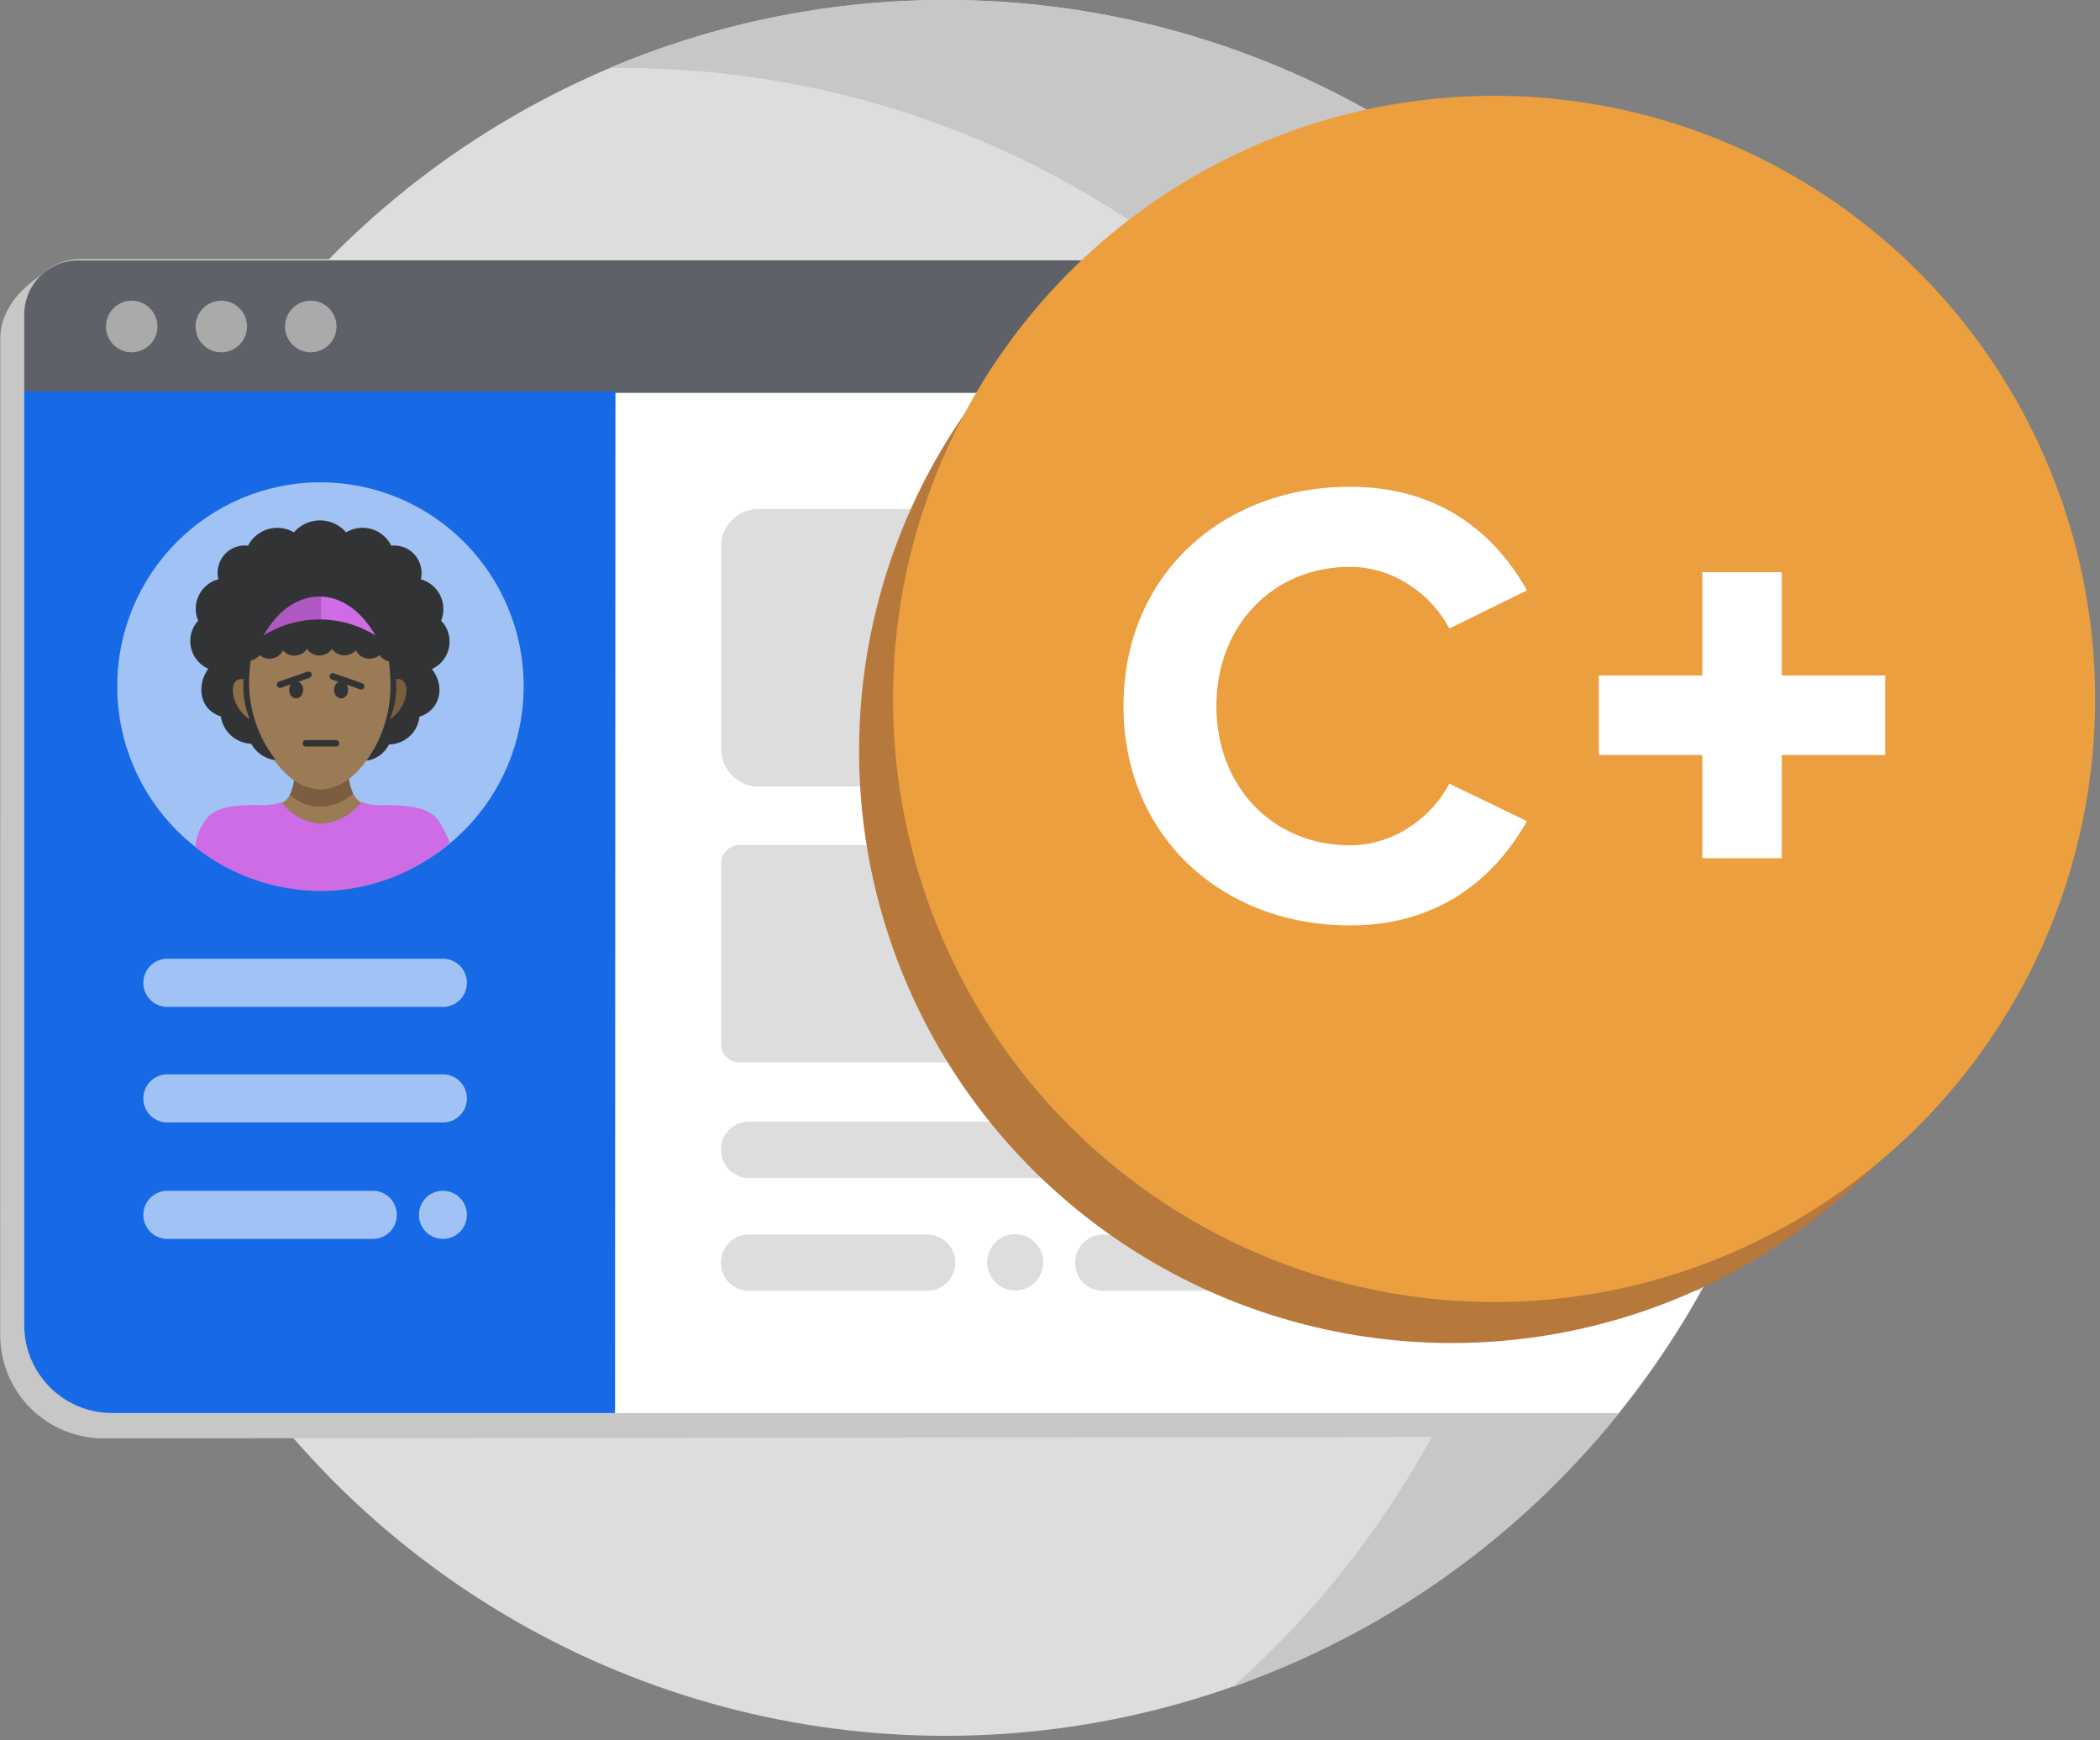 <svg xmlns="http://www.w3.org/2000/svg" width="140" height="116"><rect width="100%" height="100%" fill="#808080" stroke="none"/><g fill="none" fill-rule="evenodd"><ellipse cx="63.036" cy="57.849" fill="#DDD" fill-rule="nonzero" rx="57.665" ry="57.849"/><path fill="#C7C7C7" fill-rule="nonzero" d="M99.897 18.872L4.242 17.479C1.427 18.875.02 20.586.02 22.613l-.006 66.37a6.89 6.89 0 0 0 6.896 6.89l96.75-.1a57.68 57.68 0 0 0 12.8-36.335 57.725 57.725 0 0 0-16.562-40.566z"/><path fill="#C7C7C7" fill-rule="nonzero" d="M63.036 0a57.342 57.342 0 0 0-22.41 4.532h.862c25.564-.004 48.462 15.864 57.507 39.851 9.044 23.987 2.348 51.085-16.819 68.056 26.525-9.349 42.465-36.522 37.732-64.323C115.176 20.315 91.15-.012 63.036 0z"/><path fill="#FFF" fill-rule="nonzero" d="M120.701 57.85a57.725 57.725 0 0 0-16.561-40.567H5.34a3.735 3.735 0 0 0-3.73 3.74v67.191c0 3.297 2.664 5.97 5.95 5.97H107.9a57.68 57.68 0 0 0 12.801-36.335z"/><path fill="#5F6168" fill-rule="nonzero" d="M104.193 17.336H5.249a3.627 3.627 0 0 0-2.575 1.068 3.65 3.65 0 0 0-1.064 2.582v5.2H111.3a57.73 57.73 0 0 0-7.107-8.85z"/><path fill="#DDD" fill-rule="nonzero" d="M69.13 70.809H49.271a1.206 1.206 0 0 1-1.193-1.197V57.529a1.211 1.211 0 0 1 1.193-1.197h19.875a1.206 1.206 0 0 1 1.194 1.197v12.083a1.15 1.15 0 0 1-1.21 1.197z"/><path fill="#DEE2EA" fill-rule="nonzero" d="M95.291 70.809h-19.88a1.211 1.211 0 0 1-1.193-1.197V57.529a1.211 1.211 0 0 1 1.193-1.197h19.88c.656.008 1.185.54 1.194 1.197v12.083a1.183 1.183 0 0 1-1.194 1.197z"/><path fill="#DDD" fill-rule="nonzero" d="M81.43 78.515H49.927a1.856 1.856 0 0 1-1.321-.548 1.868 1.868 0 0 1-.543-1.328 1.868 1.868 0 0 1 .543-1.328c.35-.352.826-.55 1.321-.548h31.505a1.87 1.87 0 0 1 1.869 1.876 1.931 1.931 0 0 1-1.87 1.876z"/><path fill="#DEE2EA" fill-rule="nonzero" d="M99.596 78.515H87.71a1.856 1.856 0 0 1-1.322-.548 1.868 1.868 0 0 1-.542-1.328 1.868 1.868 0 0 1 .542-1.328c.35-.352.826-.55 1.322-.548h11.885a1.87 1.87 0 0 1 1.869 1.876 1.87 1.87 0 0 1-1.869 1.876z"/><path fill="#DDD" fill-rule="nonzero" d="M61.811 86.04H49.926a1.856 1.856 0 0 1-1.321-.549 1.868 1.868 0 0 1-.543-1.328 1.868 1.868 0 0 1 .543-1.327c.35-.352.826-.55 1.321-.548h11.885a1.86 1.86 0 0 1 1.324.547c.35.353.547.83.546 1.328.001.498-.195.976-.546 1.328a1.86 1.86 0 0 1-1.324.548zm23.62 0h-11.89a1.856 1.856 0 0 1-1.322-.549 1.868 1.868 0 0 1-.542-1.328 1.868 1.868 0 0 1 .542-1.327c.35-.352.826-.55 1.322-.548h11.89c.496-.002.972.196 1.322.548.35.352.545.83.543 1.327a1.926 1.926 0 0 1-1.865 1.876z"/><ellipse cx="67.676" cy="84.137" fill="#DDD" fill-rule="nonzero" rx="1.87" ry="1.876"/><ellipse cx="97.001" cy="84.137" fill="#DEE2EA" fill-rule="nonzero" rx="1.87" ry="1.876"/><ellipse cx="91.605" cy="84.137" fill="#DEE2EA" fill-rule="nonzero" rx="1.87" ry="1.876"/><path fill="#DEE2EA" fill-rule="nonzero" d="M103.234 86.04h10.18a55.938 55.938 0 0 0 1.902-3.742h-12.082a1.873 1.873 0 0 0-1.729 1.87c0 .982.754 1.797 1.73 1.871zm-1.715-15.231h17.728a58.069 58.069 0 0 0 1.454-12.96v-1.517h-19.177a1.211 1.211 0 0 0-1.193 1.197v12.083a1.206 1.206 0 0 0 1.188 1.197z"/><path fill="#DDD" fill-rule="nonzero" d="M120.446 52.372a57.556 57.556 0 0 0-4.885-18.448H50.57c-.66 0-1.293.263-1.76.731a2.5 2.5 0 0 0-.728 1.765v13.51a2.5 2.5 0 0 0 .729 1.764c.466.468 1.1.731 1.759.731h69.55c.11-.01.218-.028.325-.053z"/><ellipse cx="8.78" cy="21.761" fill="#AAA" fill-rule="nonzero" rx="1.715" ry="1.721"/><ellipse cx="14.752" cy="21.761" fill="#AAA" fill-rule="nonzero" rx="1.715" ry="1.721"/><ellipse cx="20.718" cy="21.761" fill="#AAA" fill-rule="nonzero" rx="1.715" ry="1.721"/><path fill="#1769E6" fill-rule="nonzero" d="M41.004 94.184H7.444c-3.214-.015-5.816-2.623-5.834-5.847V26.08h39.42l-.026 68.105z"/><path fill="#FFF" fill-rule="nonzero" d="M29.53 67.11H11.155a1.6 1.6 0 0 1-1.598-1.603 1.6 1.6 0 0 1 1.598-1.603H29.53a1.6 1.6 0 0 1 1.598 1.603 1.6 1.6 0 0 1-1.598 1.604zm0 7.707H11.155a1.6 1.6 0 0 1-1.598-1.604 1.6 1.6 0 0 1 1.598-1.603H29.53a1.6 1.6 0 0 1 1.598 1.603 1.6 1.6 0 0 1-1.598 1.604zm-4.673 7.759h-13.7a1.6 1.6 0 0 1-1.599-1.603 1.6 1.6 0 0 1 1.598-1.603h13.701a1.6 1.6 0 0 1 1.598 1.603 1.6 1.6 0 0 1-1.598 1.603zm4.673 0a1.6 1.6 0 0 1-1.599-1.603 1.6 1.6 0 0 1 1.598-1.603 1.6 1.6 0 0 1 1.598 1.603 1.6 1.6 0 0 1-1.598 1.603z" opacity=".59"/><ellipse cx="21.363" cy="45.74" fill="#FFF" fill-rule="nonzero" opacity=".59" rx="13.547" ry="13.59"/><path fill="#9B7A56" fill-rule="nonzero" d="M29.865 56.257a4.116 4.116 0 0 0-.666-1.56c-.677-.936-2.232-.936-3.479-.99a3.882 3.882 0 0 1-1.502-.154c-.783-.316-.937-1.352-.99-1.876-.416-1.299-.986-1.715-1.599-1.56l-.309.31-.314-.31c-.623-.107-.879 0-1.295 1.56-.053.534-.26 1.56-.985 1.876-.488.149-1 .201-1.508.155-1.246 0-2.855.053-3.478.988a3.212 3.212 0 0 0-.693 1.668 13.562 13.562 0 0 0 8.524 3.02 13.096 13.096 0 0 0 8.294-3.127z"/><path fill="#9B7A56" fill-rule="nonzero" d="M26.29 44.858c0 3.49-2.178 7.76-4.927 7.76-2.749 0-4.933-4.324-4.933-7.76s2.179-6.3 4.933-6.3 4.927 2.81 4.927 6.3z"/><path fill="#AF58C4" fill-rule="nonzero" d="M16.329 39.546h9.445v3.645h-9.445z"/><path fill="#CE6CE5" fill-rule="nonzero" d="M21.411 39.546h4.773v3.645h-4.773z"/><path fill="#323335" fill-rule="nonzero" d="M29.407 41.368a2.063 2.063 0 0 0-.06-1.683 2.052 2.052 0 0 0-1.293-1.074 1.832 1.832 0 0 0-.407-1.632 1.819 1.819 0 0 0-1.564-.607 2.125 2.125 0 0 0-3.01-.887 2.293 2.293 0 0 0-3.479 0 2.189 2.189 0 0 0-3.057.887 1.808 1.808 0 0 0-1.574.599 1.821 1.821 0 0 0-.403 1.64c-.568.15-1.043.54-1.302 1.07a2.037 2.037 0 0 0-.046 1.687 2.02 2.02 0 0 0 .677 3.207c-.783 1.069-.623 2.71.831 3.174.15 1.017 1 1.782 2.024 1.822a2.19 2.19 0 0 0 1.45 1.07h.18a8.413 8.413 0 0 1-1.768-5.104 13.37 13.37 0 0 1 .106-1.507c.235-.052.445-.182.597-.37a1 1 0 0 0 1.555-.314.995.995 0 0 0 1.599-.102.995.995 0 0 0 1.662 0 1.027 1.027 0 0 0 1.598.102 1.023 1.023 0 0 0 1.577.315c.148.212.37.36.623.417.064.5.1 1.003.106 1.507a8.425 8.425 0 0 1-1.598 5.103h.101a1.998 1.998 0 0 0 1.401-1.069 2.064 2.064 0 0 0 2.03-1.849c1.348-.416 1.763-1.977.831-3.174a2.014 2.014 0 0 0 .613-3.228zm-11.837.989c1.976-3.49 5.503-3.436 7.458 0a7.04 7.04 0 0 0-7.458 0z"/><path fill="#7B5D3F" fill-rule="nonzero" d="M26.397 45.275a5.611 5.611 0 0 1-.416 2.672c1.295-.802 1.503-2.88.416-2.672z"/><path fill="#8C6E48" fill-rule="nonzero" d="M16.244 45.275c-.084.911.058 1.83.415 2.672-1.321-.802-1.529-2.88-.415-2.672z"/><g fill="#323335"><path d="M19.744 45.413c.257 0 .465.254.465.568 0 .313-.208.567-.465.567s-.465-.254-.465-.567c0-.314.208-.568.465-.568m2.996 0c.258 0 .466.254.466.568 0 .313-.208.567-.465.567s-.465-.254-.465-.567c0-.314.208-.568.465-.568m-.341 4.345h-2.005a.216.216 0 0 1-.215-.215c0-.118.096-.215.215-.215H22.4c.119 0 .216.097.216.215a.216.216 0 0 1-.216.215"/><path d="M20.633 45.176l-1.892.662a.216.216 0 0 1-.274-.132.216.216 0 0 1 .132-.274l1.892-.662c.112-.04.236.02.275.132a.216.216 0 0 1-.133.274m3.374.769l-1.894-.658a.216.216 0 0 1-.132-.274.216.216 0 0 1 .274-.133l1.894.659a.216.216 0 0 1 .132.274.216.216 0 0 1-.274.132"/></g><path fill="#CE6CE5" fill-rule="nonzero" d="M29.199 54.648c-.677-.94-2.232-.94-3.479-.994a3.882 3.882 0 0 1-1.502-.155c-.053 0-.053-.053-.106-.053a3.726 3.726 0 0 1-2.701 1.459 3.545 3.545 0 0 1-2.664-1.46.048.048 0 0 0-.048.054 3.9 3.9 0 0 1-1.507.155c-1.247 0-2.856.054-3.479.994a3.748 3.748 0 0 0-.692 1.817 13.55 13.55 0 0 0 8.523 2.918 13.362 13.362 0 0 0 8.449-3.206 8.598 8.598 0 0 0-.794-1.529z"/><path fill="#7B5D3F" fill-rule="nonzero" d="M23.254 51.923a3.238 3.238 0 0 1-1.843.695 3.03 3.03 0 0 1-1.811-.61 3.214 3.214 0 0 1-.277.962 2.93 2.93 0 0 0 2.088.791 3.191 3.191 0 0 0 2.13-.882 3.412 3.412 0 0 1-.287-.956z"/><ellipse cx="96.78" cy="50.055" fill="#B7783C" fill-rule="nonzero" rx="39.508" ry="39.461"/><ellipse cx="40.209" cy="40.228" rx="40.07" ry="40.198" fill="#EB9F3F" fill-rule="nonzero" transform="translate(59.394 6.356)"/><g fill="#FFF"><path d="M90.003 61.682c-8.527 0-15.103-5.932-15.103-14.619 0-8.729 6.576-14.619 15.103-14.619 6.194 0 9.8 3.348 11.794 6.907l-5.176 2.542c-1.188-2.288-3.733-4.11-6.618-4.11-5.176 0-8.91 3.941-8.91 9.28 0 5.34 3.734 9.28 8.91 9.28 2.885 0 5.43-1.822 6.618-4.11l5.176 2.5c-1.994 3.517-5.6 6.95-11.794 6.95zm16.587-16.659h19.092v5.297H106.59z"/><path d="M113.485 57.205V38.137h5.303v19.068z"/></g></g></svg>